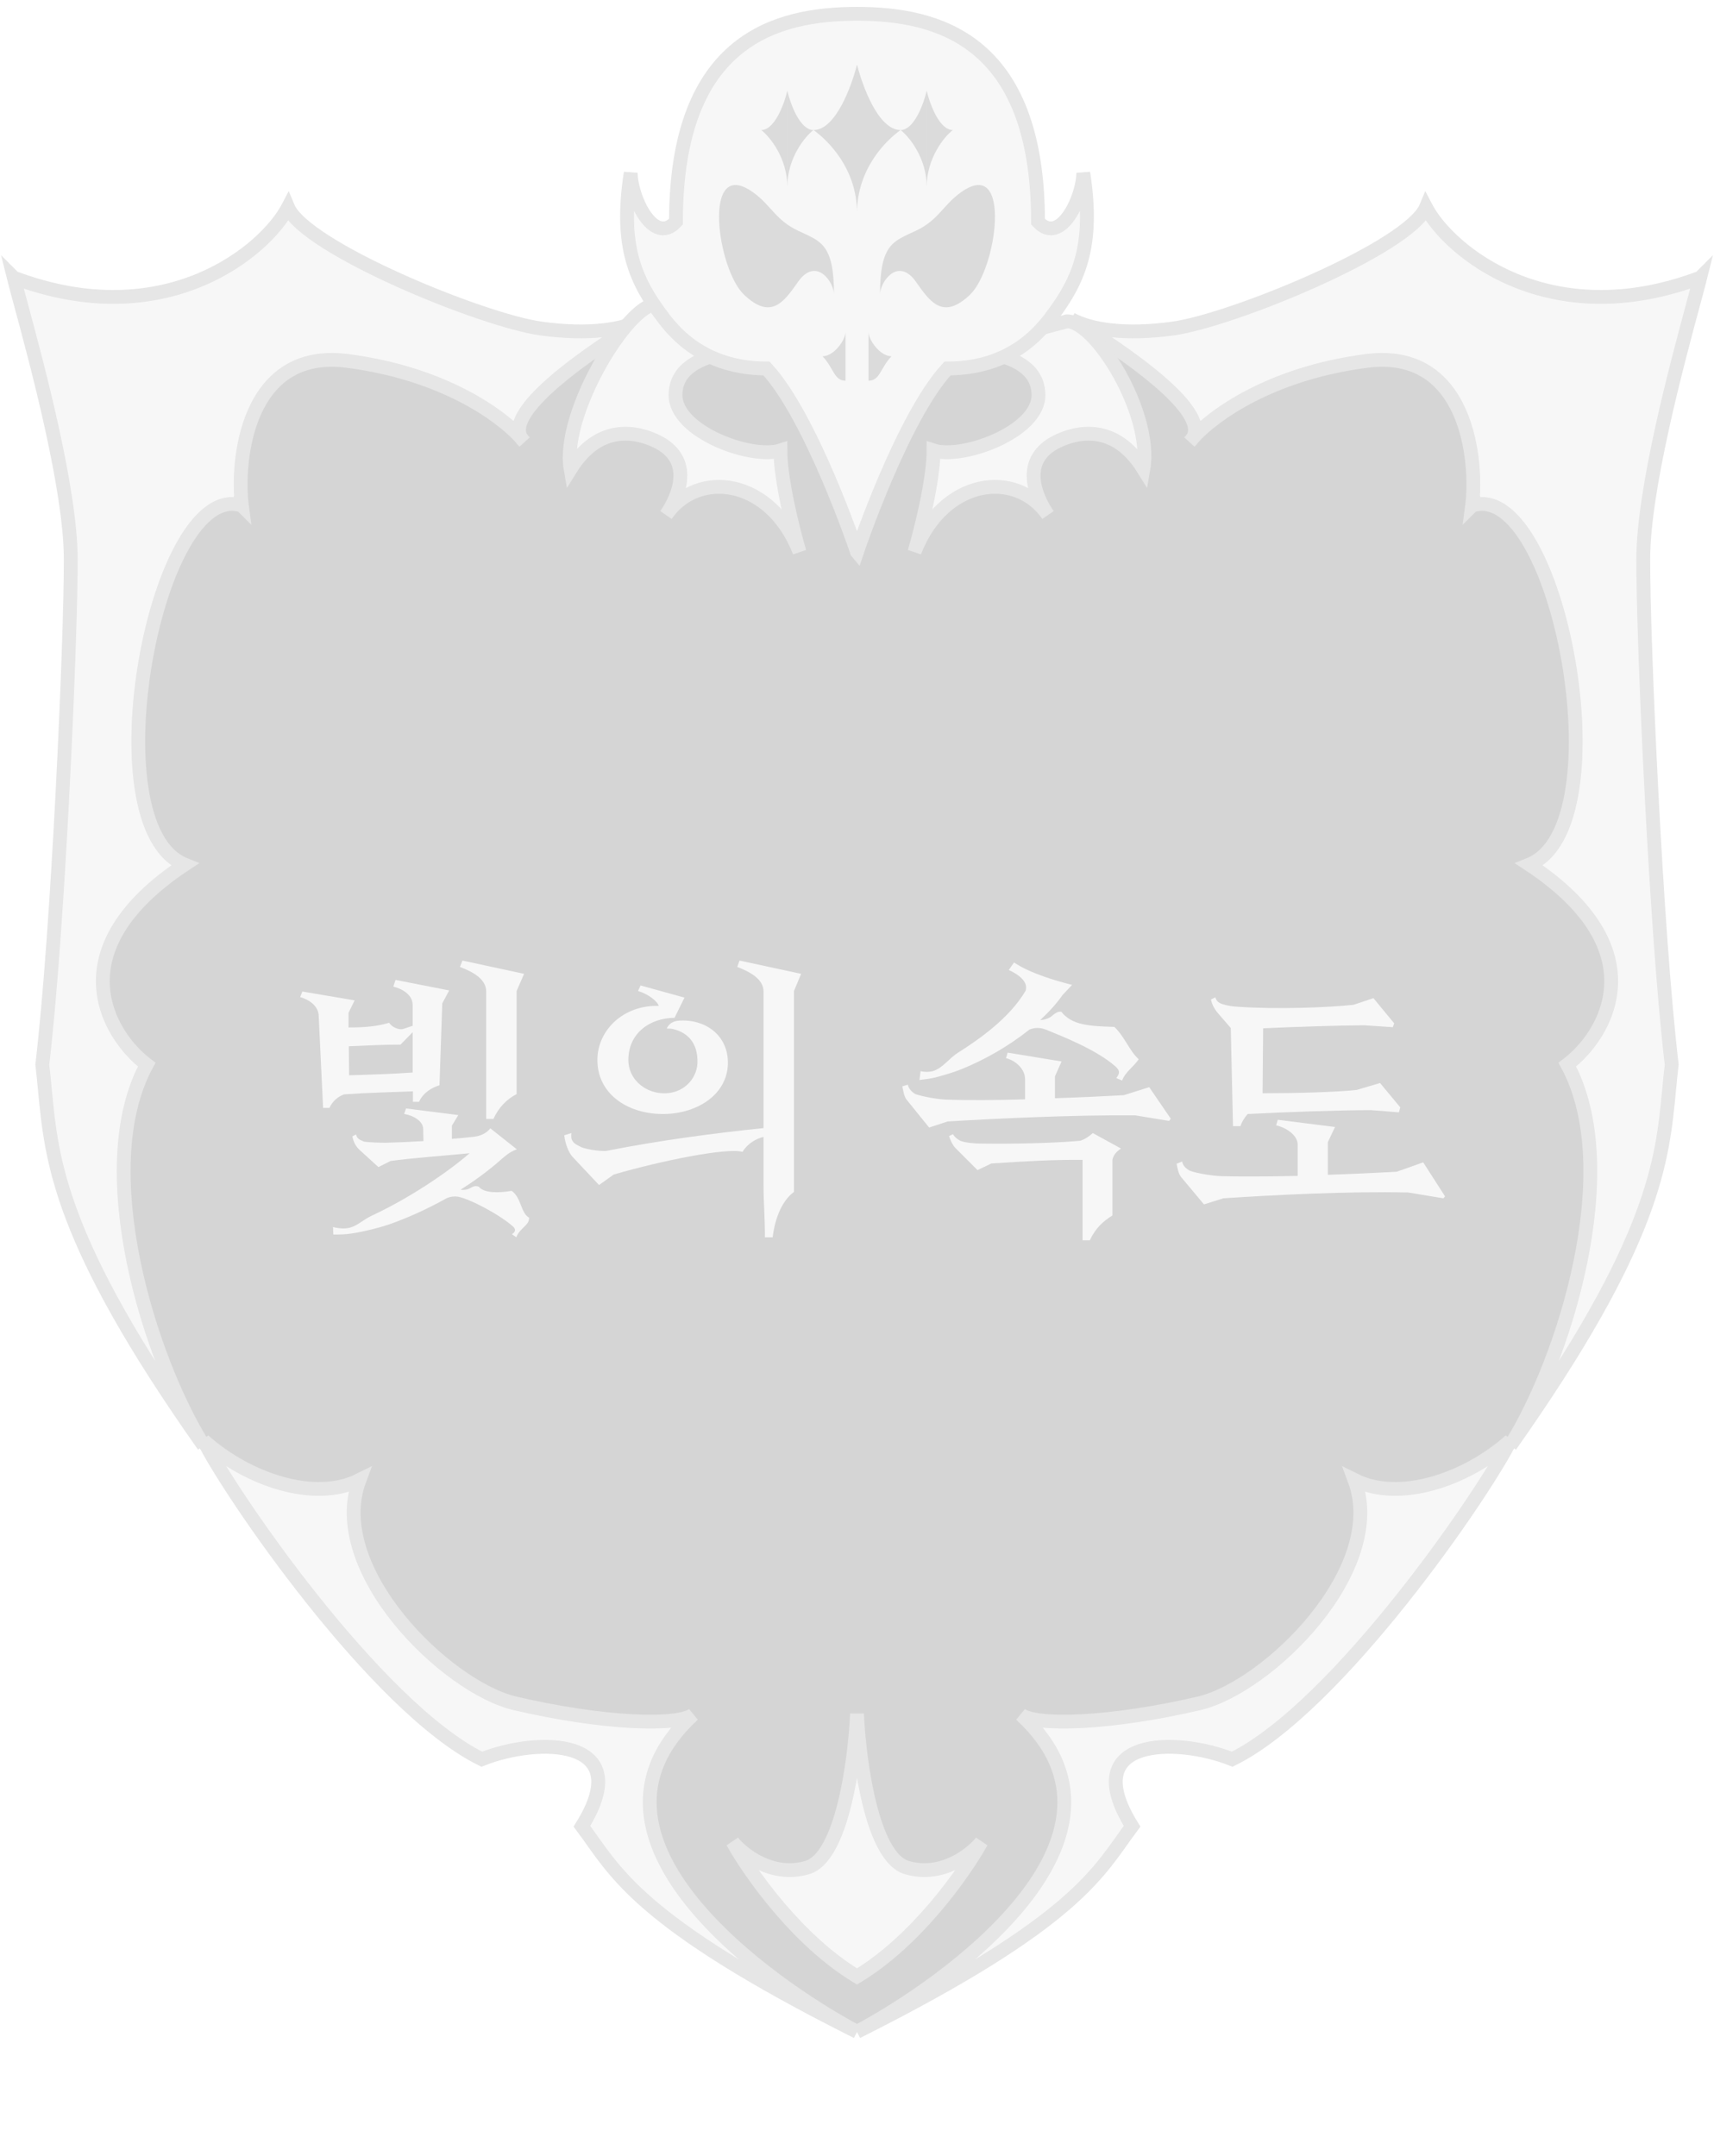 <svg width="124" height="156" viewBox="0 0 124 156" fill="none" xmlns="http://www.w3.org/2000/svg">
<g opacity="0.2">
<path fill-rule="evenodd" clip-rule="evenodd" d="M62 24H5.5V87C7.833 93.833 16.7 111.1 33.5 125.5C37.167 125 44.7 124.6 45.5 127V133C47 136.333 52.4 143.8 62 147C71.6 143.8 77 136.333 78.5 133V127C79.3 124.6 86.833 125 90.5 125.5C107.3 111.1 116.167 93.833 118.5 87V24H62Z" fill="#2E2E2E"/>
<path fill-rule="evenodd" clip-rule="evenodd" d="M39.148 23.772C42.566 24.239 45.076 23.872 46.5 23.092C37.614 28.626 37.128 30.785 37.725 31.716C36.279 30.075 32.074 27 25.11 26.111C17.786 25.175 17.093 33.463 17.5 36.582L17.5 36.582C17.5 36.582 17.5 36.582 17.5 36.582C17.5 36.583 17.5 36.583 17.5 36.583L17.499 36.582C11.32 34.517 6.494 59.798 13.36 62.555C4.007 68.757 7.867 74.96 10.613 77.028C6.493 84.609 10.842 98.393 14.733 104.596C4.29 89.798 3.739 84.01 3.247 78.842C3.189 78.233 3.132 77.633 3.06 77.028C4.204 67.379 5.12 46.565 5.12 40.5C5.12 35.392 2.684 26.368 1.506 22.001C1.285 21.183 1.108 20.529 1 20.094L1 20.094C1 20.094 1 20.094 1 20.094C1 20.094 1 20.094 1 20.094L1.001 20.094C11.987 24.229 19.21 18.119 20.837 15C22.058 17.924 34.876 23.187 39.148 23.772ZM37.928 31.959C37.868 31.882 37.8 31.801 37.725 31.716C37.785 31.808 37.855 31.888 37.928 31.959Z" fill="#D9D9D9"/>
<path d="M46.5 23.092L46.764 23.517L46.26 22.654L46.5 23.092ZM39.148 23.772L39.216 23.276L39.148 23.772ZM25.11 26.111L25.047 26.607L25.11 26.111ZM17.5 36.582L17.004 36.647L17.026 36.816L17.146 36.936L17.5 36.582ZM17.5 36.582L17.356 37.061L17.854 36.229L17.5 36.582ZM17.5 36.582L17.644 36.103L16.903 35.882L17.004 36.648L17.5 36.582ZM17.5 36.583L17.146 36.936L18.188 37.978L17.996 36.518L17.5 36.583ZM17.499 36.582L17.853 36.229L17.77 36.145L17.658 36.108L17.499 36.582ZM13.36 62.555L13.636 62.971L14.43 62.445L13.546 62.091L13.36 62.555ZM10.613 77.028L11.053 77.267L11.258 76.888L10.914 76.628L10.613 77.028ZM14.733 104.596L14.325 104.884L15.157 104.33L14.733 104.596ZM3.247 78.842L2.75 78.889L3.247 78.842ZM3.06 77.028L2.563 76.969L2.556 77.028L2.564 77.087L3.06 77.028ZM1.506 22.001L1.023 22.131H1.023L1.506 22.001ZM1 20.094L1.485 19.973L1.452 19.839L1.353 19.74L1 20.094ZM1 20.094L1.176 19.626L0.647 20.448L1 20.094ZM1 20.094L0.824 20.562L1.716 20.898L1.485 19.973L1 20.094ZM1 20.094L1.353 19.74L0.08 18.467L0.515 20.215L1 20.094ZM1.001 20.094L0.647 20.448L0.724 20.524L0.825 20.562L1.001 20.094ZM20.837 15L21.299 14.807L20.888 13.823L20.394 14.769L20.837 15ZM37.928 31.959L37.582 32.32L38.322 31.65L37.928 31.959ZM46.26 22.654C44.971 23.359 42.588 23.738 39.216 23.276L39.081 24.267C42.545 24.741 45.18 24.385 46.74 23.531L46.26 22.654ZM38.146 31.446C38.071 31.329 38.012 31.159 38.081 30.87C38.156 30.558 38.383 30.099 38.935 29.456C40.041 28.168 42.331 26.278 46.764 23.517L46.236 22.668C41.783 25.441 39.386 27.396 38.177 28.804C37.572 29.509 37.235 30.11 37.108 30.638C36.977 31.188 37.081 31.637 37.305 31.986L38.146 31.446ZM25.047 26.607C31.898 27.482 35.99 30.503 37.35 32.047L38.101 31.385C36.569 29.648 32.25 26.519 25.173 25.615L25.047 26.607ZM17.996 36.518C17.8 35.018 17.873 32.265 18.863 30.028C19.355 28.918 20.06 27.962 21.043 27.335C22.019 26.713 23.314 26.385 25.047 26.607L25.173 25.615C23.244 25.368 21.706 25.726 20.505 26.492C19.311 27.253 18.495 28.389 17.949 29.624C16.863 32.077 16.793 35.028 17.004 36.647L17.996 36.518ZM17.146 36.936L17.146 36.936L17.854 36.229L17.854 36.229L17.146 36.936ZM17.644 36.103C17.651 36.106 17.657 36.108 17.66 36.109C17.663 36.11 17.666 36.111 17.665 36.111C17.665 36.111 17.665 36.111 17.665 36.111C17.665 36.111 17.665 36.111 17.665 36.111C17.665 36.111 17.665 36.111 17.665 36.111C17.665 36.111 17.665 36.11 17.665 36.11C17.665 36.11 17.664 36.11 17.664 36.11C17.663 36.11 17.662 36.109 17.66 36.109C17.657 36.108 17.651 36.106 17.644 36.103L17.356 37.061C17.349 37.059 17.343 37.057 17.34 37.056C17.337 37.055 17.334 37.054 17.335 37.054C17.335 37.054 17.335 37.054 17.335 37.054C17.335 37.054 17.335 37.054 17.335 37.054C17.335 37.054 17.335 37.054 17.335 37.054C17.335 37.054 17.335 37.054 17.335 37.054C17.335 37.055 17.336 37.055 17.336 37.055C17.337 37.055 17.338 37.056 17.34 37.056C17.343 37.057 17.349 37.059 17.356 37.061L17.644 36.103ZM17.996 36.518V36.518V36.518C17.996 36.518 17.996 36.518 17.996 36.518C17.996 36.518 17.996 36.518 17.996 36.518V36.518V36.518C17.996 36.518 17.996 36.518 17.996 36.518C17.996 36.518 17.996 36.518 17.996 36.518V36.518V36.518C17.996 36.518 17.996 36.518 17.996 36.518C17.996 36.518 17.996 36.518 17.996 36.518C17.996 36.518 17.996 36.518 17.996 36.518V36.518V36.518C17.996 36.518 17.996 36.518 17.996 36.518C17.996 36.518 17.996 36.518 17.996 36.518V36.518C17.996 36.518 17.996 36.518 17.996 36.518C17.996 36.518 17.996 36.518 17.996 36.518C17.996 36.518 17.996 36.518 17.996 36.518C17.996 36.518 17.996 36.518 17.996 36.518V36.518C17.996 36.518 17.996 36.518 17.996 36.518C17.996 36.518 17.996 36.518 17.996 36.518C17.996 36.518 17.996 36.518 17.996 36.518C17.996 36.518 17.996 36.518 17.996 36.518V36.518C17.996 36.518 17.996 36.518 17.996 36.518C17.996 36.518 17.996 36.518 17.996 36.518C17.996 36.518 17.996 36.518 17.996 36.518V36.518C17.996 36.518 17.996 36.518 17.996 36.518C17.996 36.518 17.996 36.518 17.996 36.518C17.996 36.518 17.996 36.518 17.996 36.518V36.518C17.996 36.518 17.996 36.518 17.996 36.518C17.996 36.518 17.996 36.518 17.996 36.518C17.996 36.518 17.996 36.518 17.996 36.518V36.518C17.996 36.518 17.996 36.518 17.996 36.518C17.996 36.518 17.996 36.518 17.996 36.518H17.996C17.996 36.518 17.996 36.518 17.996 36.518V36.518C17.996 36.518 17.996 36.518 17.996 36.518C17.996 36.518 17.996 36.518 17.996 36.518C17.996 36.518 17.996 36.518 17.996 36.518V36.517C17.996 36.517 17.996 36.517 17.996 36.517C17.996 36.517 17.996 36.517 17.996 36.517H17.996C17.996 36.517 17.996 36.517 17.996 36.517V36.517C17.996 36.517 17.996 36.517 17.996 36.517C17.996 36.517 17.996 36.517 17.996 36.517C17.996 36.517 17.996 36.517 17.996 36.517V36.517C17.996 36.517 17.996 36.517 17.996 36.517C17.996 36.517 17.996 36.517 17.996 36.517C17.996 36.517 17.996 36.517 17.996 36.517V36.517V36.517C17.996 36.517 17.996 36.517 17.996 36.517C17.996 36.517 17.996 36.517 17.996 36.517V36.517V36.517H17.996C17.996 36.517 17.996 36.517 17.996 36.517C17.996 36.517 17.996 36.517 17.996 36.517V36.517V36.517C17.996 36.517 17.996 36.517 17.996 36.517C17.996 36.517 17.996 36.517 17.996 36.517V36.517L17.996 36.517C17.996 36.517 17.996 36.517 17.996 36.517C17.996 36.517 17.996 36.517 17.996 36.517V36.517V36.517C17.996 36.517 17.996 36.517 17.996 36.517C17.996 36.517 17.996 36.517 17.996 36.517C17.996 36.517 17.996 36.517 17.996 36.517C17.996 36.517 17.996 36.517 17.996 36.517V36.517C17.996 36.517 17.996 36.517 17.996 36.517C17.996 36.517 17.996 36.517 17.996 36.517C17.996 36.517 17.996 36.517 17.996 36.517V36.517C17.996 36.517 17.996 36.517 17.996 36.517C17.996 36.517 17.996 36.517 17.996 36.517C17.996 36.517 17.996 36.517 17.996 36.517V36.517C17.996 36.517 17.996 36.517 17.996 36.517C17.996 36.517 17.996 36.517 17.996 36.517C17.996 36.517 17.996 36.517 17.996 36.517V36.517C17.996 36.517 17.996 36.517 17.996 36.517C17.996 36.517 17.996 36.517 17.996 36.517C17.996 36.517 17.996 36.517 17.996 36.517C17.996 36.517 17.996 36.517 17.996 36.517V36.517C17.996 36.517 17.996 36.517 17.996 36.517C17.996 36.517 17.996 36.517 17.996 36.517C17.996 36.517 17.996 36.517 17.996 36.517V36.517C17.996 36.517 17.996 36.517 17.996 36.517C17.996 36.517 17.996 36.517 17.996 36.517C17.996 36.517 17.996 36.517 17.996 36.517C17.996 36.517 17.996 36.517 17.996 36.517V36.517C17.996 36.517 17.996 36.517 17.996 36.517C17.996 36.517 17.996 36.517 17.996 36.517C17.996 36.517 17.996 36.517 17.996 36.517V36.517C17.996 36.517 17.996 36.517 17.996 36.517C17.996 36.517 17.996 36.517 17.996 36.517C17.996 36.517 17.996 36.517 17.996 36.517V36.517C17.996 36.517 17.996 36.517 17.996 36.517C17.996 36.517 17.996 36.517 17.996 36.517C17.996 36.517 17.996 36.517 17.996 36.517V36.517V36.517C17.996 36.517 17.996 36.517 17.996 36.517C17.996 36.517 17.996 36.517 17.996 36.517V36.517V36.517C17.996 36.517 17.996 36.517 17.996 36.517C17.996 36.517 17.996 36.517 17.996 36.517V36.517V36.517C17.996 36.517 17.996 36.517 17.996 36.517C17.996 36.517 17.996 36.517 17.996 36.517C17.996 36.517 17.996 36.517 17.996 36.517V36.517V36.517C17.996 36.517 17.996 36.517 17.996 36.517C17.996 36.517 17.996 36.517 17.996 36.517V36.517C17.996 36.517 17.996 36.517 17.996 36.517C17.996 36.517 17.996 36.517 17.996 36.517C17.996 36.517 17.996 36.517 17.996 36.517C17.996 36.517 17.996 36.517 17.996 36.517V36.517C17.996 36.517 17.996 36.517 17.996 36.517C17.996 36.517 17.996 36.517 17.996 36.517C17.996 36.517 17.996 36.517 17.996 36.517C17.996 36.517 17.996 36.517 17.996 36.517V36.517C17.996 36.517 17.996 36.517 17.996 36.517C17.996 36.517 17.996 36.517 17.996 36.517C17.996 36.517 17.996 36.517 17.996 36.517V36.517C17.996 36.517 17.996 36.517 17.996 36.517C17.996 36.517 17.996 36.517 17.996 36.517C17.996 36.517 17.996 36.517 17.996 36.517V36.517C17.996 36.517 17.996 36.517 17.996 36.517C17.996 36.517 17.996 36.517 17.996 36.517C17.996 36.517 17.996 36.517 17.996 36.517V36.517C17.996 36.517 17.996 36.517 17.996 36.517C17.996 36.517 17.996 36.517 17.996 36.517H17.996C17.996 36.517 17.996 36.517 17.996 36.517V36.517C17.996 36.517 17.996 36.517 17.996 36.517C17.996 36.517 17.996 36.517 17.996 36.517C17.996 36.517 17.996 36.517 17.996 36.517V36.517C17.996 36.517 17.996 36.517 17.996 36.517C17.996 36.517 17.996 36.517 17.996 36.517H17.996C17.996 36.517 17.996 36.517 17.996 36.517V36.517C17.996 36.517 17.996 36.517 17.996 36.517C17.996 36.517 17.996 36.517 17.996 36.517C17.996 36.517 17.996 36.517 17.996 36.517V36.517C17.996 36.517 17.996 36.517 17.996 36.517C17.996 36.517 17.996 36.517 17.996 36.517C17.996 36.517 17.996 36.517 17.996 36.517V36.517V36.517C17.996 36.517 17.996 36.517 17.996 36.517C17.996 36.517 17.996 36.517 17.996 36.517V36.517V36.517H17.996C17.996 36.517 17.996 36.517 17.996 36.517C17.996 36.517 17.996 36.517 17.996 36.517V36.517V36.517C17.996 36.517 17.996 36.517 17.996 36.517C17.996 36.517 17.996 36.517 17.996 36.517V36.517L17.996 36.517C17.996 36.517 17.996 36.517 17.996 36.517C17.996 36.517 17.996 36.517 17.996 36.517V36.517V36.517C17.996 36.517 17.996 36.517 17.996 36.517C17.996 36.517 17.996 36.517 17.996 36.517C17.996 36.517 17.996 36.517 17.996 36.517C17.996 36.517 17.996 36.517 17.996 36.517V36.517C17.996 36.517 17.996 36.517 17.996 36.517C17.996 36.517 17.996 36.517 17.996 36.517C17.996 36.517 17.996 36.517 17.996 36.517V36.517C17.996 36.517 17.996 36.517 17.996 36.517C17.996 36.517 17.996 36.517 17.996 36.517C17.996 36.517 17.996 36.517 17.996 36.517V36.517C17.996 36.517 17.996 36.517 17.996 36.517C17.996 36.517 17.996 36.517 17.996 36.517C17.996 36.517 17.996 36.517 17.996 36.517V36.517C17.996 36.517 17.996 36.517 17.996 36.517C17.996 36.517 17.996 36.517 17.996 36.517C17.996 36.517 17.996 36.517 17.996 36.517C17.996 36.517 17.996 36.517 17.996 36.517V36.517C17.996 36.517 17.996 36.517 17.996 36.517C17.996 36.517 17.996 36.517 17.996 36.517C17.996 36.517 17.996 36.517 17.996 36.517V36.517C17.996 36.517 17.996 36.517 17.996 36.517C17.996 36.517 17.996 36.517 17.996 36.517C17.996 36.517 17.996 36.517 17.996 36.517C17.996 36.517 17.996 36.517 17.996 36.517V36.517C17.996 36.517 17.996 36.517 17.996 36.517C17.996 36.517 17.996 36.517 17.996 36.517C17.996 36.517 17.996 36.517 17.996 36.517V36.517C17.996 36.517 17.996 36.517 17.996 36.517C17.996 36.517 17.996 36.517 17.996 36.517C17.996 36.517 17.996 36.517 17.996 36.517V36.517C17.996 36.517 17.996 36.517 17.996 36.517C17.996 36.517 17.996 36.517 17.996 36.517C17.996 36.517 17.996 36.517 17.996 36.517L17.004 36.648V36.648V36.648C17.004 36.648 17.004 36.648 17.004 36.648C17.004 36.648 17.004 36.648 17.004 36.648V36.648V36.648C17.004 36.648 17.004 36.648 17.004 36.648C17.004 36.648 17.004 36.648 17.004 36.648V36.648V36.648C17.004 36.648 17.004 36.648 17.004 36.648C17.004 36.648 17.004 36.648 17.004 36.648C17.004 36.648 17.004 36.648 17.004 36.648V36.648V36.648C17.004 36.648 17.004 36.648 17.004 36.648C17.004 36.648 17.004 36.648 17.004 36.648V36.648C17.004 36.648 17.004 36.648 17.004 36.648C17.004 36.648 17.004 36.648 17.004 36.648C17.004 36.648 17.004 36.648 17.004 36.648C17.004 36.648 17.004 36.648 17.004 36.648V36.648C17.004 36.648 17.004 36.648 17.004 36.648C17.004 36.648 17.004 36.648 17.004 36.648C17.004 36.648 17.004 36.648 17.004 36.648C17.004 36.648 17.004 36.648 17.004 36.648V36.648C17.004 36.648 17.004 36.648 17.004 36.648C17.004 36.648 17.004 36.648 17.004 36.648C17.004 36.648 17.004 36.648 17.004 36.648V36.648C17.004 36.648 17.004 36.648 17.004 36.648C17.004 36.648 17.004 36.648 17.004 36.648C17.004 36.648 17.004 36.648 17.004 36.648V36.648C17.004 36.648 17.004 36.648 17.004 36.648C17.004 36.648 17.004 36.648 17.004 36.648C17.004 36.648 17.004 36.648 17.004 36.648V36.648C17.004 36.648 17.004 36.648 17.004 36.648C17.004 36.648 17.004 36.648 17.004 36.648H17.004C17.004 36.648 17.004 36.648 17.004 36.648V36.648C17.004 36.648 17.004 36.648 17.004 36.648C17.004 36.648 17.004 36.648 17.004 36.648C17.004 36.648 17.004 36.648 17.004 36.648V36.648C17.004 36.648 17.004 36.648 17.004 36.648C17.004 36.648 17.004 36.648 17.004 36.648H17.004C17.004 36.648 17.004 36.648 17.004 36.648V36.648C17.004 36.648 17.004 36.648 17.004 36.648C17.004 36.648 17.004 36.648 17.004 36.648C17.004 36.648 17.004 36.648 17.004 36.648V36.648C17.004 36.648 17.004 36.648 17.004 36.648C17.004 36.648 17.004 36.648 17.004 36.648C17.004 36.648 17.004 36.648 17.004 36.648V36.648V36.648C17.004 36.648 17.004 36.648 17.004 36.648C17.004 36.648 17.004 36.648 17.004 36.648V36.648V36.648H17.004C17.004 36.648 17.004 36.648 17.004 36.648C17.004 36.648 17.004 36.648 17.004 36.648V36.648V36.648C17.004 36.648 17.004 36.648 17.004 36.648C17.004 36.648 17.004 36.648 17.004 36.648V36.648L17.004 36.648C17.004 36.648 17.004 36.648 17.004 36.648C17.004 36.648 17.004 36.648 17.004 36.648V36.648V36.648C17.004 36.648 17.004 36.648 17.004 36.648C17.004 36.648 17.004 36.648 17.004 36.648C17.004 36.648 17.004 36.648 17.004 36.648C17.004 36.648 17.004 36.648 17.004 36.648V36.648C17.004 36.648 17.004 36.648 17.004 36.648C17.004 36.648 17.004 36.648 17.004 36.648C17.004 36.648 17.004 36.648 17.004 36.648V36.648C17.004 36.648 17.004 36.648 17.004 36.648C17.004 36.648 17.004 36.648 17.004 36.648C17.004 36.648 17.004 36.648 17.004 36.648V36.648C17.004 36.648 17.004 36.648 17.004 36.648C17.004 36.648 17.004 36.648 17.004 36.648C17.004 36.648 17.004 36.648 17.004 36.648V36.648C17.004 36.648 17.004 36.648 17.004 36.648C17.004 36.648 17.004 36.648 17.004 36.648C17.004 36.648 17.004 36.648 17.004 36.648C17.004 36.648 17.004 36.648 17.004 36.648V36.648C17.004 36.648 17.004 36.648 17.004 36.648C17.004 36.648 17.004 36.648 17.004 36.648C17.004 36.648 17.004 36.648 17.004 36.648V36.648C17.004 36.648 17.004 36.648 17.004 36.648C17.004 36.648 17.004 36.648 17.004 36.648C17.004 36.648 17.004 36.648 17.004 36.648C17.004 36.648 17.004 36.648 17.004 36.648V36.648C17.004 36.648 17.004 36.648 17.004 36.648C17.004 36.648 17.004 36.648 17.004 36.648C17.004 36.648 17.004 36.648 17.004 36.648V36.648C17.004 36.648 17.004 36.648 17.004 36.648C17.004 36.648 17.004 36.648 17.004 36.648C17.004 36.648 17.004 36.648 17.004 36.648V36.648C17.004 36.648 17.004 36.648 17.004 36.648C17.004 36.648 17.004 36.648 17.004 36.648C17.004 36.648 17.004 36.648 17.004 36.648V36.648V36.648C17.004 36.648 17.004 36.648 17.004 36.648C17.004 36.648 17.004 36.648 17.004 36.648V36.648V36.648C17.004 36.648 17.004 36.648 17.004 36.648C17.004 36.648 17.004 36.648 17.004 36.648V36.648V36.648C17.004 36.648 17.004 36.648 17.004 36.648C17.004 36.648 17.004 36.648 17.004 36.648C17.004 36.648 17.004 36.648 17.004 36.648V36.648V36.648C17.004 36.648 17.004 36.648 17.004 36.648C17.004 36.648 17.004 36.648 17.004 36.648V36.648C17.004 36.648 17.004 36.648 17.004 36.648C17.004 36.648 17.004 36.648 17.004 36.648C17.004 36.648 17.004 36.648 17.004 36.648C17.004 36.648 17.004 36.648 17.004 36.648V36.648C17.004 36.648 17.004 36.648 17.004 36.648C17.004 36.648 17.004 36.648 17.004 36.648C17.004 36.648 17.004 36.648 17.004 36.648C17.004 36.648 17.004 36.648 17.004 36.648V36.648C17.004 36.648 17.004 36.648 17.004 36.648C17.004 36.648 17.004 36.648 17.004 36.648C17.004 36.648 17.004 36.648 17.004 36.648V36.648C17.004 36.648 17.004 36.648 17.004 36.648C17.004 36.648 17.004 36.648 17.004 36.648C17.004 36.648 17.004 36.648 17.004 36.648V36.648C17.004 36.648 17.004 36.648 17.004 36.648C17.004 36.648 17.004 36.648 17.004 36.648C17.004 36.648 17.004 36.648 17.004 36.648V36.648C17.004 36.648 17.004 36.648 17.004 36.648C17.004 36.648 17.004 36.648 17.004 36.648H17.004C17.004 36.648 17.004 36.648 17.004 36.648V36.648C17.004 36.648 17.004 36.648 17.004 36.648C17.004 36.648 17.004 36.648 17.004 36.648C17.004 36.648 17.004 36.648 17.004 36.648V36.648C17.004 36.648 17.004 36.648 17.004 36.648C17.004 36.648 17.004 36.648 17.004 36.648H17.004C17.004 36.648 17.004 36.648 17.004 36.648V36.648C17.004 36.648 17.004 36.648 17.004 36.648C17.004 36.648 17.004 36.648 17.004 36.648C17.004 36.648 17.004 36.648 17.004 36.648V36.648C17.004 36.648 17.004 36.648 17.004 36.648C17.004 36.648 17.004 36.648 17.004 36.648C17.004 36.648 17.004 36.648 17.004 36.648V36.648V36.648C17.004 36.648 17.004 36.648 17.004 36.648C17.004 36.648 17.004 36.648 17.004 36.648V36.648V36.648H17.004C17.004 36.648 17.004 36.648 17.004 36.648C17.004 36.648 17.004 36.648 17.004 36.648V36.648V36.648C17.004 36.648 17.004 36.648 17.004 36.648C17.004 36.648 17.004 36.648 17.004 36.648V36.648L17.004 36.648C17.004 36.648 17.004 36.648 17.004 36.648C17.004 36.648 17.004 36.648 17.004 36.648V36.648V36.648C17.004 36.648 17.004 36.648 17.004 36.648C17.004 36.648 17.004 36.648 17.004 36.648C17.004 36.648 17.004 36.648 17.004 36.648C17.004 36.648 17.004 36.648 17.004 36.648V36.648C17.004 36.648 17.004 36.648 17.004 36.648C17.004 36.648 17.004 36.648 17.004 36.648C17.004 36.648 17.004 36.648 17.004 36.648V36.648C17.004 36.648 17.004 36.648 17.004 36.648C17.004 36.648 17.004 36.648 17.004 36.648C17.004 36.648 17.004 36.648 17.004 36.648V36.648C17.004 36.648 17.004 36.648 17.004 36.648C17.004 36.648 17.004 36.648 17.004 36.648C17.004 36.648 17.004 36.648 17.004 36.648V36.648C17.004 36.648 17.004 36.648 17.004 36.648C17.004 36.648 17.004 36.648 17.004 36.648C17.004 36.648 17.004 36.648 17.004 36.648C17.004 36.648 17.004 36.648 17.004 36.648V36.648C17.004 36.648 17.004 36.648 17.004 36.648C17.004 36.648 17.004 36.648 17.004 36.648C17.004 36.648 17.004 36.648 17.004 36.648V36.648C17.004 36.648 17.004 36.648 17.004 36.648C17.004 36.648 17.004 36.648 17.004 36.648C17.004 36.648 17.004 36.648 17.004 36.648C17.004 36.648 17.004 36.648 17.004 36.648V36.648C17.004 36.648 17.004 36.648 17.004 36.648C17.004 36.648 17.004 36.648 17.004 36.648C17.004 36.648 17.004 36.648 17.004 36.648V36.648C17.004 36.648 17.004 36.648 17.004 36.648C17.004 36.648 17.004 36.648 17.004 36.648C17.004 36.648 17.004 36.648 17.004 36.648V36.648C17.004 36.648 17.004 36.648 17.004 36.648C17.004 36.648 17.004 36.648 17.004 36.648C17.004 36.648 17.004 36.648 17.004 36.648L17.996 36.518ZM17.146 36.936L17.146 36.936L17.854 36.229L17.853 36.229L17.146 36.936ZM17.658 36.108C16.703 35.789 15.788 36.014 14.978 36.583C14.184 37.141 13.471 38.04 12.846 39.133C11.593 41.323 10.611 44.437 10.045 47.674C9.478 50.913 9.32 54.324 9.747 57.118C9.96 58.516 10.324 59.782 10.873 60.8C11.423 61.82 12.176 62.618 13.174 63.019L13.546 62.091C12.827 61.802 12.229 61.207 11.753 60.325C11.276 59.441 10.938 58.296 10.735 56.967C10.329 54.311 10.476 51.014 11.03 47.846C11.584 44.676 12.538 41.685 13.714 39.63C14.303 38.599 14.928 37.841 15.553 37.401C16.163 36.973 16.75 36.859 17.341 37.056L17.658 36.108ZM13.084 62.138C8.317 65.299 6.798 68.548 6.95 71.369C7.099 74.146 8.863 76.336 10.313 77.427L10.914 76.628C9.617 75.652 8.077 73.707 7.948 71.315C7.822 68.967 9.05 66.013 13.636 62.971L13.084 62.138ZM10.174 76.789C8.028 80.738 8.114 86.226 9.179 91.429C10.249 96.65 12.329 101.704 14.31 104.862L15.157 104.33C13.246 101.285 11.207 96.345 10.159 91.228C9.107 86.094 9.079 80.899 11.053 77.267L10.174 76.789ZM15.142 104.308C9.934 96.928 7.21 91.819 5.726 87.929C4.246 84.051 3.99 81.367 3.745 78.794L2.75 78.889C2.997 81.485 3.262 84.278 4.791 88.286C6.316 92.282 9.09 97.466 14.325 104.884L15.142 104.308ZM3.745 78.794C3.687 78.187 3.63 77.581 3.556 76.969L2.564 77.087C2.635 77.685 2.692 78.279 2.75 78.889L3.745 78.794ZM3.557 77.087C4.704 67.414 5.62 46.58 5.62 40.5H4.62C4.62 46.551 3.705 67.344 2.563 76.969L3.557 77.087ZM5.62 40.5C5.62 37.887 5 34.308 4.243 30.865C3.484 27.412 2.578 24.053 1.988 21.871L1.023 22.131C1.612 24.315 2.513 27.652 3.266 31.08C4.022 34.518 4.62 38.005 4.62 40.5H5.62ZM1.988 21.871C1.767 21.051 1.592 20.402 1.485 19.973L0.515 20.215C0.625 20.656 0.803 21.316 1.023 22.131L1.988 21.871ZM0.647 20.448L0.647 20.448L1.353 19.74L1.353 19.74L0.647 20.448ZM1.176 19.626C1.176 19.626 1.176 19.626 1.176 19.626L0.824 20.562C0.824 20.562 0.824 20.562 0.824 20.562L1.176 19.626ZM1.485 19.973C1.485 19.973 1.485 19.973 1.485 19.973L0.515 20.215C0.515 20.215 0.515 20.215 0.515 20.215L1.485 19.973ZM0.647 20.447L0.647 20.448L1.354 19.741L1.353 19.74L0.647 20.447ZM20.394 14.769C18.872 17.686 11.904 23.664 1.177 19.627L0.825 20.562C12.07 24.795 19.548 18.552 21.281 15.231L20.394 14.769ZM39.216 23.276C37.155 22.994 32.937 21.558 29.054 19.807C27.12 18.935 25.294 17.996 23.881 17.1C23.174 16.651 22.581 16.22 22.133 15.819C21.675 15.411 21.408 15.069 21.299 14.807L20.376 15.193C20.572 15.662 20.972 16.124 21.466 16.565C21.97 17.015 22.612 17.479 23.345 17.944C24.812 18.875 26.685 19.836 28.643 20.719C32.543 22.477 36.87 23.964 39.081 24.267L39.216 23.276ZM38.322 31.65C38.255 31.565 38.181 31.477 38.101 31.385L37.35 32.047C37.419 32.125 37.481 32.198 37.534 32.267L38.322 31.65ZM37.305 31.986C37.389 32.118 37.486 32.228 37.582 32.32L38.274 31.598C38.223 31.549 38.18 31.499 38.146 31.446L37.305 31.986Z" fill="#808080"/>
<path d="M50.15 124.054C40.49 132.94 55.561 143.573 62 147.006C45.901 138.927 44.515 135.364 42.1 132.133C46.125 125.669 38.881 125.669 34.856 127.285C27.178 123.495 16.552 107.92 14.733 104.227C17.953 107.088 22.782 108.703 26.002 107.088C23.587 113.551 32.275 122.082 37.271 123.246C43.544 124.707 48.993 124.922 50.15 124.054Z" fill="#D9D9D9" stroke="#808080"/>
<path fill-rule="evenodd" clip-rule="evenodd" d="M84.852 23.772C81.433 24.239 78.924 23.872 77.5 23.092C86.386 28.626 86.872 30.785 86.275 31.716C87.721 30.075 91.926 27 98.89 26.111C106.214 25.175 106.907 33.463 106.5 36.582L106.5 36.582C106.5 36.582 106.5 36.582 106.5 36.582C106.5 36.583 106.5 36.583 106.5 36.583L106.501 36.582C112.68 34.517 117.506 59.798 110.64 62.555C119.993 68.757 116.133 74.96 113.387 77.028C117.507 84.609 113.158 98.393 109.267 104.596C119.71 89.798 120.261 84.01 120.753 78.842C120.811 78.233 120.868 77.633 120.94 77.028C119.796 67.379 118.88 46.565 118.88 40.5C118.88 35.392 121.316 26.368 122.494 22.001C122.715 21.183 122.892 20.529 123 20.094L123 20.094C123 20.094 123 20.094 123 20.094C123 20.094 123 20.094 123 20.094L122.999 20.094C112.013 24.229 104.79 18.119 103.163 15C101.942 17.924 89.124 23.187 84.852 23.772ZM86.072 31.959C86.132 31.882 86.2 31.801 86.275 31.716C86.215 31.808 86.145 31.888 86.072 31.959Z" fill="#D9D9D9"/>
<path d="M77.5 23.092L77.236 23.517L77.74 22.654L77.5 23.092ZM84.852 23.772L84.784 23.276L84.852 23.772ZM98.89 26.111L98.953 26.607L98.89 26.111ZM106.5 36.582L106.996 36.647L106.974 36.816L106.854 36.936L106.5 36.582ZM106.5 36.582L106.644 37.061L106.146 36.229L106.5 36.582ZM106.5 36.582L106.356 36.103L107.097 35.882L106.996 36.648L106.5 36.582ZM106.5 36.583L106.854 36.936L105.812 37.978L106.004 36.518L106.5 36.583ZM106.501 36.582L106.147 36.229L106.23 36.145L106.342 36.108L106.501 36.582ZM110.64 62.555L110.364 62.971L109.57 62.445L110.454 62.091L110.64 62.555ZM113.387 77.028L112.947 77.267L112.741 76.888L113.086 76.628L113.387 77.028ZM109.267 104.596L109.675 104.884L108.843 104.33L109.267 104.596ZM120.753 78.842L121.25 78.889L120.753 78.842ZM120.94 77.028L121.437 76.969L121.444 77.028L121.436 77.087L120.94 77.028ZM122.494 22.001L122.977 22.131H122.977L122.494 22.001ZM123 20.094L122.515 19.973L122.548 19.839L122.647 19.74L123 20.094ZM123 20.094L122.824 19.626L123.353 20.448L123 20.094ZM123 20.094L123.176 20.562L122.284 20.898L122.515 19.973L123 20.094ZM123 20.094L122.647 19.74L123.92 18.467L123.485 20.215L123 20.094ZM122.999 20.094L123.353 20.448L123.276 20.524L123.175 20.562L122.999 20.094ZM103.163 15L102.701 14.807L103.112 13.823L103.606 14.769L103.163 15ZM86.072 31.959L86.418 32.32L85.678 31.65L86.072 31.959ZM77.74 22.654C79.029 23.359 81.412 23.738 84.784 23.276L84.919 24.267C81.455 24.741 78.82 24.385 77.26 23.531L77.74 22.654ZM85.854 31.446C85.929 31.329 85.988 31.159 85.919 30.87C85.844 30.558 85.617 30.099 85.064 29.456C83.959 28.168 81.669 26.278 77.236 23.517L77.764 22.668C82.217 25.441 84.614 27.396 85.823 28.804C86.428 29.509 86.765 30.11 86.892 30.638C87.023 31.188 86.919 31.637 86.695 31.986L85.854 31.446ZM98.953 26.607C92.102 27.482 88.01 30.503 86.65 32.047L85.899 31.385C87.431 29.648 91.75 26.519 98.827 25.615L98.953 26.607ZM106.004 36.518C106.2 35.018 106.127 32.265 105.137 30.028C104.645 28.918 103.94 27.962 102.957 27.335C101.981 26.713 100.686 26.385 98.953 26.607L98.827 25.615C100.756 25.368 102.294 25.726 103.495 26.492C104.689 27.253 105.505 28.389 106.051 29.624C107.137 32.077 107.207 35.028 106.996 36.647L106.004 36.518ZM106.854 36.936L106.854 36.936L106.146 36.229L106.147 36.229L106.854 36.936ZM106.356 36.103C106.349 36.106 106.343 36.108 106.34 36.109C106.337 36.11 106.334 36.111 106.335 36.111C106.335 36.111 106.335 36.111 106.335 36.111C106.335 36.111 106.335 36.111 106.335 36.111C106.335 36.111 106.335 36.111 106.335 36.111C106.335 36.111 106.335 36.11 106.335 36.11C106.335 36.11 106.336 36.11 106.336 36.11C106.337 36.11 106.338 36.109 106.34 36.109C106.344 36.108 106.349 36.106 106.356 36.103L106.644 37.061C106.651 37.059 106.657 37.057 106.66 37.056C106.663 37.055 106.666 37.054 106.665 37.054C106.665 37.054 106.665 37.054 106.665 37.054C106.665 37.054 106.665 37.054 106.665 37.054C106.665 37.054 106.665 37.054 106.665 37.054C106.665 37.054 106.665 37.054 106.665 37.054C106.665 37.055 106.664 37.055 106.664 37.055C106.663 37.055 106.662 37.056 106.66 37.056C106.657 37.057 106.651 37.059 106.644 37.061L106.356 36.103ZM106.004 36.518V36.518V36.518C106.004 36.518 106.004 36.518 106.004 36.518C106.004 36.518 106.004 36.518 106.004 36.518V36.518V36.518C106.004 36.518 106.004 36.518 106.004 36.518C106.004 36.518 106.004 36.518 106.004 36.518V36.518V36.518C106.004 36.518 106.004 36.518 106.004 36.518C106.004 36.518 106.004 36.518 106.004 36.518C106.004 36.518 106.004 36.518 106.004 36.518V36.518V36.518C106.004 36.518 106.004 36.518 106.004 36.518C106.004 36.518 106.004 36.518 106.004 36.518V36.518C106.004 36.518 106.004 36.518 106.004 36.518C106.004 36.518 106.004 36.518 106.004 36.518C106.004 36.518 106.004 36.518 106.004 36.518C106.004 36.518 106.004 36.518 106.004 36.518V36.518C106.004 36.518 106.004 36.518 106.004 36.518C106.004 36.518 106.004 36.518 106.004 36.518C106.004 36.518 106.004 36.518 106.004 36.518C106.004 36.518 106.004 36.518 106.004 36.518V36.518C106.004 36.518 106.004 36.518 106.004 36.518C106.004 36.518 106.004 36.518 106.004 36.518C106.004 36.518 106.004 36.518 106.004 36.518V36.518C106.004 36.518 106.004 36.518 106.004 36.518C106.004 36.518 106.004 36.518 106.004 36.518C106.004 36.518 106.004 36.518 106.004 36.518V36.518C106.004 36.518 106.004 36.518 106.004 36.518C106.004 36.518 106.004 36.518 106.004 36.518C106.004 36.518 106.004 36.518 106.004 36.518V36.518C106.004 36.518 106.004 36.518 106.004 36.518C106.004 36.518 106.004 36.518 106.004 36.518H106.004C106.004 36.518 106.004 36.518 106.004 36.518V36.518C106.004 36.518 106.004 36.518 106.004 36.518C106.004 36.518 106.004 36.518 106.004 36.518C106.004 36.518 106.004 36.518 106.004 36.518V36.517C106.004 36.517 106.004 36.517 106.004 36.517C106.004 36.517 106.004 36.517 106.004 36.517H106.004C106.004 36.517 106.004 36.517 106.004 36.517V36.517C106.004 36.517 106.004 36.517 106.004 36.517C106.004 36.517 106.004 36.517 106.004 36.517C106.004 36.517 106.004 36.517 106.004 36.517V36.517C106.004 36.517 106.004 36.517 106.004 36.517C106.004 36.517 106.004 36.517 106.004 36.517C106.004 36.517 106.004 36.517 106.004 36.517V36.517V36.517C106.004 36.517 106.004 36.517 106.004 36.517C106.004 36.517 106.004 36.517 106.004 36.517V36.517V36.517H106.004C106.004 36.517 106.004 36.517 106.004 36.517C106.004 36.517 106.004 36.517 106.004 36.517V36.517V36.517C106.004 36.517 106.004 36.517 106.004 36.517C106.004 36.517 106.004 36.517 106.004 36.517V36.517L106.004 36.517C106.004 36.517 106.004 36.517 106.004 36.517C106.004 36.517 106.004 36.517 106.004 36.517V36.517V36.517C106.004 36.517 106.004 36.517 106.004 36.517C106.004 36.517 106.004 36.517 106.004 36.517C106.004 36.517 106.004 36.517 106.004 36.517C106.004 36.517 106.004 36.517 106.004 36.517V36.517C106.004 36.517 106.004 36.517 106.004 36.517C106.004 36.517 106.004 36.517 106.004 36.517C106.004 36.517 106.004 36.517 106.004 36.517V36.517C106.004 36.517 106.004 36.517 106.004 36.517C106.004 36.517 106.004 36.517 106.004 36.517C106.004 36.517 106.004 36.517 106.004 36.517V36.517C106.004 36.517 106.004 36.517 106.004 36.517C106.004 36.517 106.004 36.517 106.004 36.517C106.004 36.517 106.004 36.517 106.004 36.517V36.517C106.004 36.517 106.004 36.517 106.004 36.517C106.004 36.517 106.004 36.517 106.004 36.517C106.004 36.517 106.004 36.517 106.004 36.517C106.004 36.517 106.004 36.517 106.004 36.517V36.517C106.004 36.517 106.004 36.517 106.004 36.517C106.004 36.517 106.004 36.517 106.004 36.517C106.004 36.517 106.004 36.517 106.004 36.517V36.517C106.004 36.517 106.004 36.517 106.004 36.517C106.004 36.517 106.004 36.517 106.004 36.517C106.004 36.517 106.004 36.517 106.004 36.517C106.004 36.517 106.004 36.517 106.004 36.517V36.517C106.004 36.517 106.004 36.517 106.004 36.517C106.004 36.517 106.004 36.517 106.004 36.517C106.004 36.517 106.004 36.517 106.004 36.517V36.517C106.004 36.517 106.004 36.517 106.004 36.517C106.004 36.517 106.004 36.517 106.004 36.517C106.004 36.517 106.004 36.517 106.004 36.517V36.517C106.004 36.517 106.004 36.517 106.004 36.517C106.004 36.517 106.004 36.517 106.004 36.517C106.004 36.517 106.004 36.517 106.004 36.517V36.517V36.517C106.004 36.517 106.004 36.517 106.004 36.517C106.004 36.517 106.004 36.517 106.004 36.517V36.517V36.517C106.004 36.517 106.004 36.517 106.004 36.517C106.004 36.517 106.004 36.517 106.004 36.517V36.517V36.517C106.004 36.517 106.004 36.517 106.004 36.517C106.004 36.517 106.004 36.517 106.004 36.517C106.004 36.517 106.004 36.517 106.004 36.517V36.517V36.517C106.004 36.517 106.004 36.517 106.004 36.517C106.004 36.517 106.004 36.517 106.004 36.517V36.517C106.004 36.517 106.004 36.517 106.004 36.517C106.004 36.517 106.004 36.517 106.004 36.517C106.004 36.517 106.004 36.517 106.004 36.517C106.004 36.517 106.004 36.517 106.004 36.517V36.517C106.004 36.517 106.004 36.517 106.004 36.517C106.004 36.517 106.004 36.517 106.004 36.517C106.004 36.517 106.004 36.517 106.004 36.517C106.004 36.517 106.004 36.517 106.004 36.517V36.517C106.004 36.517 106.004 36.517 106.004 36.517C106.004 36.517 106.004 36.517 106.004 36.517C106.004 36.517 106.004 36.517 106.004 36.517V36.517C106.004 36.517 106.004 36.517 106.004 36.517C106.004 36.517 106.004 36.517 106.004 36.517C106.004 36.517 106.004 36.517 106.004 36.517V36.517C106.004 36.517 106.004 36.517 106.004 36.517C106.004 36.517 106.004 36.517 106.004 36.517C106.004 36.517 106.004 36.517 106.004 36.517V36.517C106.004 36.517 106.004 36.517 106.004 36.517C106.004 36.517 106.004 36.517 106.004 36.517H106.004C106.004 36.517 106.004 36.517 106.004 36.517V36.517C106.004 36.517 106.004 36.517 106.004 36.517C106.004 36.517 106.004 36.517 106.004 36.517C106.004 36.517 106.004 36.517 106.004 36.517V36.517C106.004 36.517 106.004 36.517 106.004 36.517C106.004 36.517 106.004 36.517 106.004 36.517H106.004C106.004 36.517 106.004 36.517 106.004 36.517V36.517C106.004 36.517 106.004 36.517 106.004 36.517C106.004 36.517 106.004 36.517 106.004 36.517C106.004 36.517 106.004 36.517 106.004 36.517V36.517C106.004 36.517 106.004 36.517 106.004 36.517C106.004 36.517 106.004 36.517 106.004 36.517C106.004 36.517 106.004 36.517 106.004 36.517V36.517V36.517C106.004 36.517 106.004 36.517 106.004 36.517C106.004 36.517 106.004 36.517 106.004 36.517V36.517V36.517H106.004C106.004 36.517 106.004 36.517 106.004 36.517C106.004 36.517 106.004 36.517 106.004 36.517V36.517V36.517C106.004 36.517 106.004 36.517 106.004 36.517C106.004 36.517 106.004 36.517 106.004 36.517V36.517L106.004 36.517C106.004 36.517 106.004 36.517 106.004 36.517C106.004 36.517 106.004 36.517 106.004 36.517V36.517V36.517C106.004 36.517 106.004 36.517 106.004 36.517C106.004 36.517 106.004 36.517 106.004 36.517C106.004 36.517 106.004 36.517 106.004 36.517C106.004 36.517 106.004 36.517 106.004 36.517V36.517C106.004 36.517 106.004 36.517 106.004 36.517C106.004 36.517 106.004 36.517 106.004 36.517C106.004 36.517 106.004 36.517 106.004 36.517V36.517C106.004 36.517 106.004 36.517 106.004 36.517C106.004 36.517 106.004 36.517 106.004 36.517C106.004 36.517 106.004 36.517 106.004 36.517V36.517C106.004 36.517 106.004 36.517 106.004 36.517C106.004 36.517 106.004 36.517 106.004 36.517C106.004 36.517 106.004 36.517 106.004 36.517V36.517C106.004 36.517 106.004 36.517 106.004 36.517C106.004 36.517 106.004 36.517 106.004 36.517C106.004 36.517 106.004 36.517 106.004 36.517C106.004 36.517 106.004 36.517 106.004 36.517V36.517C106.004 36.517 106.004 36.517 106.004 36.517C106.004 36.517 106.004 36.517 106.004 36.517C106.004 36.517 106.004 36.517 106.004 36.517V36.517C106.004 36.517 106.004 36.517 106.004 36.517C106.004 36.517 106.004 36.517 106.004 36.517C106.004 36.517 106.004 36.517 106.004 36.517C106.004 36.517 106.004 36.517 106.004 36.517V36.517C106.004 36.517 106.004 36.517 106.004 36.517C106.004 36.517 106.004 36.517 106.004 36.517C106.004 36.517 106.004 36.517 106.004 36.517V36.517C106.004 36.517 106.004 36.517 106.004 36.517C106.004 36.517 106.004 36.517 106.004 36.517C106.004 36.517 106.004 36.517 106.004 36.517V36.517C106.004 36.517 106.004 36.517 106.004 36.517C106.004 36.517 106.004 36.517 106.004 36.517C106.004 36.517 106.004 36.517 106.004 36.517L106.996 36.648V36.648V36.648C106.996 36.648 106.996 36.648 106.996 36.648C106.996 36.648 106.996 36.648 106.996 36.648V36.648V36.648C106.996 36.648 106.996 36.648 106.996 36.648C106.996 36.648 106.996 36.648 106.996 36.648V36.648V36.648C106.996 36.648 106.996 36.648 106.996 36.648C106.996 36.648 106.996 36.648 106.996 36.648C106.996 36.648 106.996 36.648 106.996 36.648V36.648V36.648C106.996 36.648 106.996 36.648 106.996 36.648C106.996 36.648 106.996 36.648 106.996 36.648V36.648C106.996 36.648 106.996 36.648 106.996 36.648C106.996 36.648 106.996 36.648 106.996 36.648C106.996 36.648 106.996 36.648 106.996 36.648C106.996 36.648 106.996 36.648 106.996 36.648V36.648C106.996 36.648 106.996 36.648 106.996 36.648C106.996 36.648 106.996 36.648 106.996 36.648C106.996 36.648 106.996 36.648 106.996 36.648C106.996 36.648 106.996 36.648 106.996 36.648V36.648C106.996 36.648 106.996 36.648 106.996 36.648C106.996 36.648 106.996 36.648 106.996 36.648C106.996 36.648 106.996 36.648 106.996 36.648V36.648C106.996 36.648 106.996 36.648 106.996 36.648C106.996 36.648 106.996 36.648 106.996 36.648C106.996 36.648 106.996 36.648 106.996 36.648V36.648C106.996 36.648 106.996 36.648 106.996 36.648C106.996 36.648 106.996 36.648 106.996 36.648C106.996 36.648 106.996 36.648 106.996 36.648V36.648C106.996 36.648 106.996 36.648 106.996 36.648C106.996 36.648 106.996 36.648 106.996 36.648H106.996C106.996 36.648 106.996 36.648 106.996 36.648V36.648C106.996 36.648 106.996 36.648 106.996 36.648C106.996 36.648 106.996 36.648 106.996 36.648C106.996 36.648 106.996 36.648 106.996 36.648V36.648C106.996 36.648 106.996 36.648 106.996 36.648C106.996 36.648 106.996 36.648 106.996 36.648H106.996C106.996 36.648 106.996 36.648 106.996 36.648V36.648C106.996 36.648 106.996 36.648 106.996 36.648C106.996 36.648 106.996 36.648 106.996 36.648C106.996 36.648 106.996 36.648 106.996 36.648V36.648C106.996 36.648 106.996 36.648 106.996 36.648C106.996 36.648 106.996 36.648 106.996 36.648C106.996 36.648 106.996 36.648 106.996 36.648V36.648V36.648C106.996 36.648 106.996 36.648 106.996 36.648C106.996 36.648 106.996 36.648 106.996 36.648V36.648V36.648H106.996C106.996 36.648 106.996 36.648 106.996 36.648C106.996 36.648 106.996 36.648 106.996 36.648V36.648V36.648C106.996 36.648 106.996 36.648 106.996 36.648C106.996 36.648 106.996 36.648 106.996 36.648V36.648L106.996 36.648C106.996 36.648 106.996 36.648 106.996 36.648C106.996 36.648 106.996 36.648 106.996 36.648V36.648V36.648C106.996 36.648 106.996 36.648 106.996 36.648C106.996 36.648 106.996 36.648 106.996 36.648C106.996 36.648 106.996 36.648 106.996 36.648C106.996 36.648 106.996 36.648 106.996 36.648V36.648C106.996 36.648 106.996 36.648 106.996 36.648C106.996 36.648 106.996 36.648 106.996 36.648C106.996 36.648 106.996 36.648 106.996 36.648V36.648C106.996 36.648 106.996 36.648 106.996 36.648C106.996 36.648 106.996 36.648 106.996 36.648C106.996 36.648 106.996 36.648 106.996 36.648V36.648C106.996 36.648 106.996 36.648 106.996 36.648C106.996 36.648 106.996 36.648 106.996 36.648C106.996 36.648 106.996 36.648 106.996 36.648V36.648C106.996 36.648 106.996 36.648 106.996 36.648C106.996 36.648 106.996 36.648 106.996 36.648C106.996 36.648 106.996 36.648 106.996 36.648C106.996 36.648 106.996 36.648 106.996 36.648V36.648C106.996 36.648 106.996 36.648 106.996 36.648C106.996 36.648 106.996 36.648 106.996 36.648C106.996 36.648 106.996 36.648 106.996 36.648V36.648C106.996 36.648 106.996 36.648 106.996 36.648C106.996 36.648 106.996 36.648 106.996 36.648C106.996 36.648 106.996 36.648 106.996 36.648C106.996 36.648 106.996 36.648 106.996 36.648V36.648C106.996 36.648 106.996 36.648 106.996 36.648C106.996 36.648 106.996 36.648 106.996 36.648C106.996 36.648 106.996 36.648 106.996 36.648V36.648C106.996 36.648 106.996 36.648 106.996 36.648C106.996 36.648 106.996 36.648 106.996 36.648C106.996 36.648 106.996 36.648 106.996 36.648V36.648C106.996 36.648 106.996 36.648 106.996 36.648C106.996 36.648 106.996 36.648 106.996 36.648C106.996 36.648 106.996 36.648 106.996 36.648V36.648V36.648C106.996 36.648 106.996 36.648 106.996 36.648C106.996 36.648 106.996 36.648 106.996 36.648V36.648V36.648C106.996 36.648 106.996 36.648 106.996 36.648C106.996 36.648 106.996 36.648 106.996 36.648V36.648V36.648C106.996 36.648 106.996 36.648 106.996 36.648C106.996 36.648 106.996 36.648 106.996 36.648C106.996 36.648 106.996 36.648 106.996 36.648V36.648V36.648C106.996 36.648 106.996 36.648 106.996 36.648C106.996 36.648 106.996 36.648 106.996 36.648V36.648C106.996 36.648 106.996 36.648 106.996 36.648C106.996 36.648 106.996 36.648 106.996 36.648C106.996 36.648 106.996 36.648 106.996 36.648C106.996 36.648 106.996 36.648 106.996 36.648V36.648C106.996 36.648 106.996 36.648 106.996 36.648C106.996 36.648 106.996 36.648 106.996 36.648C106.996 36.648 106.996 36.648 106.996 36.648C106.996 36.648 106.996 36.648 106.996 36.648V36.648C106.996 36.648 106.996 36.648 106.996 36.648C106.996 36.648 106.996 36.648 106.996 36.648C106.996 36.648 106.996 36.648 106.996 36.648V36.648C106.996 36.648 106.996 36.648 106.996 36.648C106.996 36.648 106.996 36.648 106.996 36.648C106.996 36.648 106.996 36.648 106.996 36.648V36.648C106.996 36.648 106.996 36.648 106.996 36.648C106.996 36.648 106.996 36.648 106.996 36.648C106.996 36.648 106.996 36.648 106.996 36.648V36.648C106.996 36.648 106.996 36.648 106.996 36.648C106.996 36.648 106.996 36.648 106.996 36.648H106.996C106.996 36.648 106.996 36.648 106.996 36.648V36.648C106.996 36.648 106.996 36.648 106.996 36.648C106.996 36.648 106.996 36.648 106.996 36.648C106.996 36.648 106.996 36.648 106.996 36.648V36.648C106.996 36.648 106.996 36.648 106.996 36.648C106.996 36.648 106.996 36.648 106.996 36.648H106.996C106.996 36.648 106.996 36.648 106.996 36.648V36.648C106.996 36.648 106.996 36.648 106.996 36.648C106.996 36.648 106.996 36.648 106.996 36.648C106.996 36.648 106.996 36.648 106.996 36.648V36.648C106.996 36.648 106.996 36.648 106.996 36.648C106.996 36.648 106.996 36.648 106.996 36.648C106.996 36.648 106.996 36.648 106.996 36.648V36.648V36.648C106.996 36.648 106.996 36.648 106.996 36.648C106.996 36.648 106.996 36.648 106.996 36.648V36.648V36.648H106.996C106.996 36.648 106.996 36.648 106.996 36.648C106.996 36.648 106.996 36.648 106.996 36.648V36.648V36.648C106.996 36.648 106.996 36.648 106.996 36.648C106.996 36.648 106.996 36.648 106.996 36.648V36.648L106.996 36.648C106.996 36.648 106.996 36.648 106.996 36.648C106.996 36.648 106.996 36.648 106.996 36.648V36.648V36.648C106.996 36.648 106.996 36.648 106.996 36.648C106.996 36.648 106.996 36.648 106.996 36.648C106.996 36.648 106.996 36.648 106.996 36.648C106.996 36.648 106.996 36.648 106.996 36.648V36.648C106.996 36.648 106.996 36.648 106.996 36.648C106.996 36.648 106.996 36.648 106.996 36.648C106.996 36.648 106.996 36.648 106.996 36.648V36.648C106.996 36.648 106.996 36.648 106.996 36.648C106.996 36.648 106.996 36.648 106.996 36.648C106.996 36.648 106.996 36.648 106.996 36.648V36.648C106.996 36.648 106.996 36.648 106.996 36.648C106.996 36.648 106.996 36.648 106.996 36.648C106.996 36.648 106.996 36.648 106.996 36.648V36.648C106.996 36.648 106.996 36.648 106.996 36.648C106.996 36.648 106.996 36.648 106.996 36.648C106.996 36.648 106.996 36.648 106.996 36.648C106.996 36.648 106.996 36.648 106.996 36.648V36.648C106.996 36.648 106.996 36.648 106.996 36.648C106.996 36.648 106.996 36.648 106.996 36.648C106.996 36.648 106.996 36.648 106.996 36.648V36.648C106.996 36.648 106.996 36.648 106.996 36.648C106.996 36.648 106.996 36.648 106.996 36.648C106.996 36.648 106.996 36.648 106.996 36.648C106.996 36.648 106.996 36.648 106.996 36.648V36.648C106.996 36.648 106.996 36.648 106.996 36.648C106.996 36.648 106.996 36.648 106.996 36.648C106.996 36.648 106.996 36.648 106.996 36.648V36.648C106.996 36.648 106.996 36.648 106.996 36.648C106.996 36.648 106.996 36.648 106.996 36.648C106.996 36.648 106.996 36.648 106.996 36.648V36.648C106.996 36.648 106.996 36.648 106.996 36.648C106.996 36.648 106.996 36.648 106.996 36.648C106.996 36.648 106.996 36.648 106.996 36.648L106.004 36.518ZM106.854 36.936L106.854 36.936L106.146 36.229L106.147 36.229L106.854 36.936ZM106.342 36.108C107.297 35.789 108.212 36.014 109.022 36.583C109.816 37.141 110.529 38.04 111.154 39.133C112.407 41.323 113.389 44.437 113.955 47.674C114.522 50.913 114.68 54.324 114.253 57.118C114.04 58.516 113.676 59.782 113.127 60.8C112.577 61.82 111.824 62.618 110.826 63.019L110.454 62.091C111.173 61.802 111.771 61.207 112.247 60.325C112.724 59.441 113.062 58.296 113.265 56.967C113.671 54.311 113.524 51.014 112.97 47.846C112.416 44.676 111.462 41.685 110.286 39.63C109.697 38.599 109.072 37.841 108.447 37.401C107.837 36.973 107.25 36.859 106.659 37.056L106.342 36.108ZM110.916 62.138C115.683 65.299 117.202 68.548 117.05 71.369C116.901 74.146 115.137 76.336 113.687 77.427L113.086 76.628C114.383 75.652 115.923 73.707 116.052 71.315C116.178 68.967 114.95 66.013 110.364 62.971L110.916 62.138ZM113.826 76.789C115.972 80.738 115.886 86.226 114.821 91.429C113.751 96.65 111.671 101.704 109.69 104.862L108.843 104.33C110.754 101.285 112.793 96.345 113.841 91.228C114.893 86.094 114.921 80.899 112.947 77.267L113.826 76.789ZM108.858 104.308C114.066 96.928 116.79 91.819 118.274 87.929C119.754 84.051 120.01 81.367 120.255 78.794L121.25 78.889C121.003 81.485 120.738 84.278 119.209 88.286C117.684 92.282 114.91 97.466 109.675 104.884L108.858 104.308ZM120.255 78.794C120.313 78.187 120.37 77.581 120.444 76.969L121.436 77.087C121.365 77.685 121.308 78.279 121.25 78.889L120.255 78.794ZM120.443 77.087C119.296 67.414 118.38 46.58 118.38 40.5H119.38C119.38 46.551 120.295 67.344 121.437 76.969L120.443 77.087ZM118.38 40.5C118.38 37.887 119 34.308 119.757 30.865C120.516 27.412 121.422 24.053 122.012 21.871L122.977 22.131C122.388 24.315 121.487 27.652 120.734 31.08C119.978 34.518 119.38 38.005 119.38 40.5H118.38ZM122.012 21.871C122.233 21.051 122.408 20.402 122.515 19.973L123.485 20.215C123.375 20.656 123.197 21.316 122.977 22.131L122.012 21.871ZM123.353 20.448L123.353 20.448L122.647 19.74L122.647 19.74L123.353 20.448ZM122.824 19.626C122.824 19.626 122.824 19.626 122.824 19.626L123.176 20.562C123.176 20.562 123.176 20.562 123.176 20.562L122.824 19.626ZM122.515 19.973C122.515 19.973 122.515 19.973 122.515 19.973L123.485 20.215C123.485 20.215 123.485 20.215 123.485 20.215L122.515 19.973ZM123.353 20.447L123.353 20.448L122.646 19.741L122.647 19.74L123.353 20.447ZM103.606 14.769C105.128 17.686 112.096 23.664 122.823 19.627L123.175 20.562C111.93 24.795 104.452 18.552 102.719 15.231L103.606 14.769ZM84.784 23.276C86.845 22.994 91.064 21.558 94.946 19.807C96.879 18.935 98.707 17.996 100.119 17.1C100.826 16.651 101.419 16.22 101.867 15.819C102.324 15.411 102.592 15.069 102.701 14.807L103.624 15.193C103.428 15.662 103.028 16.124 102.534 16.565C102.03 17.015 101.388 17.479 100.655 17.944C99.188 18.875 97.315 19.836 95.357 20.719C91.457 22.477 87.13 23.964 84.919 24.267L84.784 23.276ZM85.678 31.65C85.745 31.565 85.819 31.477 85.899 31.385L86.65 32.047C86.581 32.125 86.519 32.198 86.466 32.267L85.678 31.65ZM86.695 31.986C86.611 32.118 86.514 32.228 86.418 32.32L85.726 31.598C85.777 31.549 85.82 31.499 85.854 31.446L86.695 31.986Z" fill="#808080"/>
<path d="M73.85 124.054C83.51 132.94 68.439 143.573 62 147.006C78.099 138.927 79.485 135.364 81.9 132.133C77.875 125.669 85.119 125.669 89.144 127.285C96.822 123.495 107.448 107.92 109.267 104.227C106.048 107.088 101.218 108.703 97.998 107.088C100.413 113.551 91.725 122.082 86.729 123.246C80.456 124.707 75.007 124.922 73.85 124.054Z" fill="#D9D9D9" stroke="#808080"/>
<path fill-rule="evenodd" clip-rule="evenodd" d="M53 133.268C54.2 135.431 57.68 140.405 62 143C66.32 140.405 69.8 135.431 71 133.268C70.25 134.195 68.12 135.863 65.6 135.122C63.08 134.38 62.15 127.398 62 124C61.85 127.398 60.92 134.38 58.4 135.122C55.88 135.863 53.75 134.195 53 133.268Z" fill="#D9D9D9"/>
<path d="M62 143L61.742 143.429L62 143.583L62.258 143.429L62 143ZM53 133.268L53.389 132.954L52.563 133.511L53 133.268ZM71 133.268L71.437 133.511L70.611 132.954L71 133.268ZM65.6 135.122L65.741 134.642L65.6 135.122ZM62 124L62.499 123.978H61.501L62 124ZM58.4 135.122L58.259 134.642L58.4 135.122ZM62.258 142.571C58.046 140.042 54.619 135.155 53.437 133.026L52.563 133.511C53.781 135.707 57.314 140.768 61.742 143.429L62.258 142.571ZM62.258 143.429C66.686 140.768 70.219 135.707 71.437 133.511L70.563 133.026C69.381 135.155 65.954 140.042 61.742 142.571L62.258 143.429ZM70.611 132.954C70.28 133.364 69.618 133.963 68.752 134.368C67.893 134.77 66.857 134.971 65.741 134.642L65.459 135.602C66.863 136.015 68.152 135.752 69.176 135.274C70.192 134.798 70.97 134.1 71.389 133.583L70.611 132.954ZM65.741 134.642C65.304 134.514 64.858 134.084 64.434 133.309C64.019 132.55 63.675 131.548 63.396 130.436C62.841 128.215 62.574 125.655 62.499 123.978L61.501 124.022C61.576 125.743 61.849 128.373 62.426 130.679C62.714 131.83 63.084 132.924 63.557 133.789C64.021 134.638 64.636 135.359 65.459 135.602L65.741 134.642ZM58.541 135.602C59.364 135.359 59.979 134.638 60.443 133.789C60.916 132.924 61.286 131.83 61.574 130.679C62.151 128.373 62.424 125.743 62.499 124.022L61.501 123.978C61.426 125.655 61.159 128.215 60.604 130.436C60.325 131.548 59.981 132.55 59.566 133.309C59.142 134.084 58.696 134.514 58.259 134.642L58.541 135.602ZM52.611 133.583C53.03 134.1 53.809 134.798 54.824 135.274C55.848 135.752 57.137 136.015 58.541 135.602L58.259 134.642C57.143 134.971 56.107 134.77 55.248 134.368C54.382 133.963 53.72 133.364 53.389 132.954L52.611 133.583Z" fill="#808080"/>
<path d="M41.281 33.927C40.591 29.922 45.42 22 47.491 22L54.39 25.25C52.32 25.473 48.87 25.918 48.871 28.587C48.871 31.257 54.39 33.259 56.46 32.592C56.46 34.728 57.38 38.376 57.84 39.934C55.771 34.594 50.48 33.927 48.18 37.264C49.1 35.929 50.251 33.259 47.491 31.925C46.111 31.257 43.351 30.59 41.281 33.927Z" fill="#D9D9D9" stroke="#808080"/>
<path d="M82.718 33.927C83.408 29.922 79.268 23.248 77.198 23.248L69.609 25.25C71.678 25.473 75.129 25.918 75.128 28.587C75.128 31.257 69.609 33.259 67.538 32.592C67.538 34.728 66.618 38.376 66.159 39.934C68.228 34.594 73.519 33.927 75.819 37.264C74.898 35.929 73.748 33.259 76.508 31.925C77.888 31.257 80.648 30.59 82.718 33.927Z" fill="#D9D9D9" stroke="#808080"/>
<path fill-rule="evenodd" clip-rule="evenodd" d="M48.085 23.121C50.227 25.899 52.996 26.661 55.452 26.661C58.701 30.172 61.949 39.781 61.999 39.931L62 39.932C62.05 39.783 65.299 30.172 68.547 26.661C71.003 26.661 73.773 25.899 75.914 23.121C78.056 20.344 79.187 17.812 78.369 12.503C78.368 14.273 76.733 17.812 75.096 16.042C75.096 2.77 67.729 1.001 62 1M62 1C56.271 1.001 48.903 2.77 48.903 16.042C47.267 17.812 45.631 14.273 45.63 12.503C44.812 17.812 45.944 20.344 48.085 23.121" fill="#D9D9D9"/>
<path d="M55.452 26.661C52.996 26.661 50.227 25.899 48.085 23.121C45.944 20.344 44.812 17.812 45.63 12.503C45.631 14.273 47.267 17.812 48.903 16.042C48.903 2.77 56.271 1.001 62 1C67.729 1.001 75.096 2.77 75.096 16.042C76.733 17.812 78.368 14.273 78.369 12.503C79.187 17.812 78.056 20.344 75.914 23.121C73.773 25.899 71.003 26.661 68.547 26.661C65.299 30.172 62.05 39.783 62 39.932L61.999 39.931C61.949 39.781 58.701 30.172 55.452 26.661Z" stroke="#808080"/>
<path d="M53.827 21.325C51.873 19.471 50.751 11.254 54.478 13.911C55.779 14.838 56.099 15.917 57.733 16.691C59.367 17.465 60.337 17.618 60.337 21.323C60.337 20.396 59.034 18.542 57.732 20.396C56.703 21.862 55.779 23.177 53.827 21.325Z" fill="#4D4D4D"/>
<path d="M70.174 21.325C72.128 19.471 73.25 11.254 69.523 13.911C68.222 14.838 67.902 15.917 66.268 16.691C64.634 17.465 63.664 17.618 63.664 21.323C63.664 20.396 64.967 18.542 66.269 20.396C67.298 21.862 68.222 23.177 70.174 21.325Z" fill="#4D4D4D"/>
<path d="M61.169 24.006V27.545C60.337 27.545 60.337 26.66 59.505 25.776C60.337 25.776 61.169 24.596 61.169 24.006Z" fill="#4D4D4D"/>
<path d="M62.833 24.006V27.545C63.665 27.545 63.665 26.66 64.497 25.776C63.665 25.776 62.833 24.596 62.833 24.006Z" fill="#4D4D4D"/>
<path fill-rule="evenodd" clip-rule="evenodd" d="M62.001 4.668C61.626 6.167 60.471 9.408 58.851 9.408C59.901 10.158 62.001 12.214 62.001 15.412V4.668ZM62.002 4.668C62.377 6.167 63.532 9.408 65.152 9.408C64.102 10.158 62.002 12.214 62.002 15.412V4.668Z" fill="#4C4C4C"/>
<path fill-rule="evenodd" clip-rule="evenodd" d="M67.042 6.564C66.817 7.535 66.124 9.409 65.151 9.409C65.781 9.894 67.042 11.447 67.042 13.517V6.564ZM67.043 6.564C67.268 7.535 67.961 9.409 68.934 9.409C68.303 9.894 67.043 11.447 67.043 13.517V6.564Z" fill="#4C4C4C"/>
<path fill-rule="evenodd" clip-rule="evenodd" d="M56.96 6.564C57.185 7.535 57.878 9.409 58.851 9.409C58.22 9.894 56.96 11.447 56.96 13.517V6.564ZM56.959 6.564C56.734 7.535 56.041 9.409 55.068 9.409C55.699 9.894 56.959 11.447 56.959 13.517V6.564Z" fill="#4C4C4C"/>
<path d="M25.215 73.28L25.655 72.38L21.875 71.74L21.715 72.14C22.415 72.34 23.015 72.8 23.055 73.46L23.375 80.16H23.835C24.035 79.7 24.435 79.34 24.895 79.18C26.575 79.06 28.375 79.02 29.875 78.96V79.72H30.315C30.615 79.06 31.215 78.7 31.795 78.52L31.995 72.6L32.495 71.66L28.615 70.9L28.455 71.38C29.275 71.6 29.855 72.06 29.855 72.72V74.22L29.195 74.44C28.835 74.56 28.315 74.28 28.155 74C27.275 74.26 26.435 74.34 25.215 74.34V73.28ZM27.915 82.68C27.415 82.68 26.775 82.66 26.335 82.6C26.015 82.46 25.835 82.4 25.755 82.08L25.495 82.22C25.575 82.64 25.735 82.94 26.015 83.2L27.375 84.44L28.255 84C29.655 83.8 32.335 83.6 33.975 83.44C32.175 85 29.375 86.8 26.975 87.92C26.235 88.26 25.955 88.62 25.395 88.8C25.095 88.9 24.635 88.92 24.095 88.78L24.115 89.32C24.555 89.32 24.995 89.32 25.475 89.24C26.375 89.1 27.415 88.84 28.175 88.58C29.435 88.14 30.875 87.5 32.335 86.68C32.595 86.58 32.855 86.54 33.115 86.58C33.955 86.72 36.195 87.9 37.135 88.76C37.315 88.94 37.315 89.12 37.035 89.3L37.355 89.52C37.595 88.84 38.315 88.66 38.275 88.1C37.675 87.78 37.715 86.64 37.015 86.16C36.095 86.32 35.015 86.34 34.635 85.86C34.455 85.8 34.355 85.8 34.175 85.88C34.035 85.94 33.895 86.06 33.675 86.08C33.555 86.1 33.435 86.1 33.315 86.08C34.355 85.42 35.375 84.68 36.335 83.82C36.675 83.52 37.015 83.28 37.395 83.16L35.475 81.64C35.215 81.96 34.855 82.16 34.355 82.24C33.815 82.3 33.255 82.36 32.695 82.4V81.44L33.155 80.68L29.375 80.2L29.235 80.6C29.915 80.7 30.595 81.12 30.615 81.66L30.635 82.56C29.695 82.62 28.755 82.66 27.915 82.68ZM37.915 70.46L33.455 69.5L33.275 69.96C34.175 70.3 35.175 70.82 35.175 71.74V80.96H35.695C36.075 80.12 36.675 79.52 37.375 79.16V71.7L37.915 70.46ZM28.975 75.58L29.855 74.68V77.6C28.475 77.7 26.655 77.76 25.255 77.8L25.235 75.7C26.595 75.64 27.775 75.58 28.975 75.58Z" fill="#D9D9D9"/>
<path d="M57.439 71.7L57.959 70.46L53.499 69.5L53.339 69.96C54.219 70.3 55.239 70.82 55.239 71.74V81.62C51.579 82 47.779 82.5 43.819 83.28C43.159 83.28 42.519 83.16 42.099 83.02C41.859 82.9 41.559 82.78 41.439 82.58C41.299 82.4 41.319 82.18 41.339 81.98L40.819 82.14C40.879 82.66 41.099 83.38 41.459 83.74L43.339 85.74L44.399 84.98C47.839 83.98 52.579 83.02 53.719 83.34C54.079 82.74 54.699 82.38 55.239 82.26V85.74C55.239 87.06 55.339 88 55.339 89.52H55.899C56.079 88 56.659 86.8 57.439 86.24V71.7ZM49.519 72.18L46.339 71.3L46.159 71.7C46.899 71.92 47.559 72.44 47.659 72.78C45.139 72.7 43.239 74.5 43.219 76.66C43.199 79.08 45.299 80.56 47.859 80.6C50.279 80.64 52.579 79.3 52.659 77C52.719 74.86 50.939 73.66 48.999 73.86C48.619 73.92 48.359 74.12 48.239 74.42C48.399 74.42 48.579 74.42 48.719 74.46C49.759 74.72 50.499 75.46 50.459 76.92C50.399 78.1 49.399 79.18 47.899 79.1C46.539 79.02 45.459 78 45.459 76.7C45.459 74.74 47.019 73.66 48.799 73.64L49.519 72.18Z" fill="#D9D9D9"/>
<path d="M84.579 81.1L84.699 80.94L83.139 78.66L81.299 79.24C79.859 79.32 78.119 79.4 76.319 79.46V77.88L76.799 76.8L72.899 76.16L72.779 76.56C73.559 76.76 74.159 77.4 74.159 78.08V79.54C72.119 79.6 70.099 79.62 68.479 79.56C67.799 79.54 66.759 79.34 66.219 79.16C65.959 79 65.739 78.78 65.679 78.48L65.279 78.6C65.359 79 65.419 79.38 65.619 79.6L67.219 81.58L68.559 81.14C72.179 80.92 77.779 80.66 82.139 80.7L84.579 81.1ZM77.559 71.26C76.459 70.98 74.599 70.46 73.359 69.64L72.979 70.18C73.719 70.52 74.399 71.04 74.199 71.68C73.039 73.66 70.859 75.18 69.319 76.16C68.639 76.58 68.219 77.28 67.479 77.5C67.239 77.56 66.939 77.58 66.599 77.5L66.519 78.14C66.999 78.08 67.299 78.04 67.659 77.96C68.099 77.84 68.859 77.64 69.599 77.34C71.179 76.7 72.939 75.72 74.459 74.5C74.599 74.44 74.759 74.4 74.899 74.38C75.239 74.36 75.399 74.4 75.679 74.5C76.799 74.96 79.319 75.94 80.699 77.16C81.019 77.46 81.039 77.64 80.759 78L81.179 78.18C81.419 77.54 82.019 77.18 82.379 76.64C81.679 76 81.379 75.02 80.619 74.3C78.859 74.24 77.559 74.2 76.779 73.2C76.519 73.18 76.359 73.3 76.179 73.44C76.039 73.58 75.859 73.68 75.639 73.74C75.519 73.78 75.399 73.8 75.259 73.8C75.859 73.24 76.419 72.64 76.879 71.98L77.559 71.26ZM71.719 84.18C74.139 84.02 76.219 83.9 78.319 83.92V89.74H78.839C79.259 88.86 79.779 88.38 80.479 87.94V83.9C80.559 83.58 80.739 83.34 81.099 83.1L79.059 81.98C78.799 82.22 78.479 82.44 78.139 82.54C76.339 82.7 73.439 82.78 70.899 82.74C70.539 82.74 69.819 82.68 69.479 82.54C69.319 82.46 69.079 82.3 68.939 82.06L68.659 82.2C68.779 82.56 68.939 82.88 69.119 83.06L70.719 84.66L71.719 84.18Z" fill="#D9D9D9"/>
<path d="M98.682 74.18L100.762 74.32L100.862 74.04L99.362 72.22L97.922 72.7C96.142 72.9 92.302 73.04 89.522 72.84C89.122 72.82 88.802 72.76 88.462 72.66C88.222 72.58 88.022 72.48 87.922 72.16L87.602 72.32C87.682 72.64 87.802 72.94 88.142 73.34L89.042 74.38L89.202 81.48H89.742C89.822 81.2 90.022 80.88 90.262 80.6C92.902 80.46 97.062 80.32 99.182 80.32L101.202 80.48L101.302 80.12L99.842 78.36L98.142 78.86C96.702 79.02 93.742 79.1 91.342 79.1L91.382 74.4C93.982 74.28 96.582 74.2 98.682 74.18ZM104.422 86.7L104.542 86.56L102.962 84.1L101.042 84.78C99.582 84.86 97.862 84.94 96.062 85V82.64L96.582 81.54L92.442 81.02L92.322 81.42C93.102 81.6 93.882 82.16 93.882 82.82V85.08C91.922 85.12 89.982 85.14 88.402 85.1C87.702 85.08 86.602 84.9 86.062 84.7C85.802 84.54 85.582 84.36 85.522 84.04L85.122 84.2C85.202 84.6 85.262 84.94 85.462 85.18L87.102 87.14L88.502 86.7C92.122 86.46 97.522 86.18 101.882 86.28L104.422 86.7Z" fill="#D9D9D9"/>
</g>
</svg>

